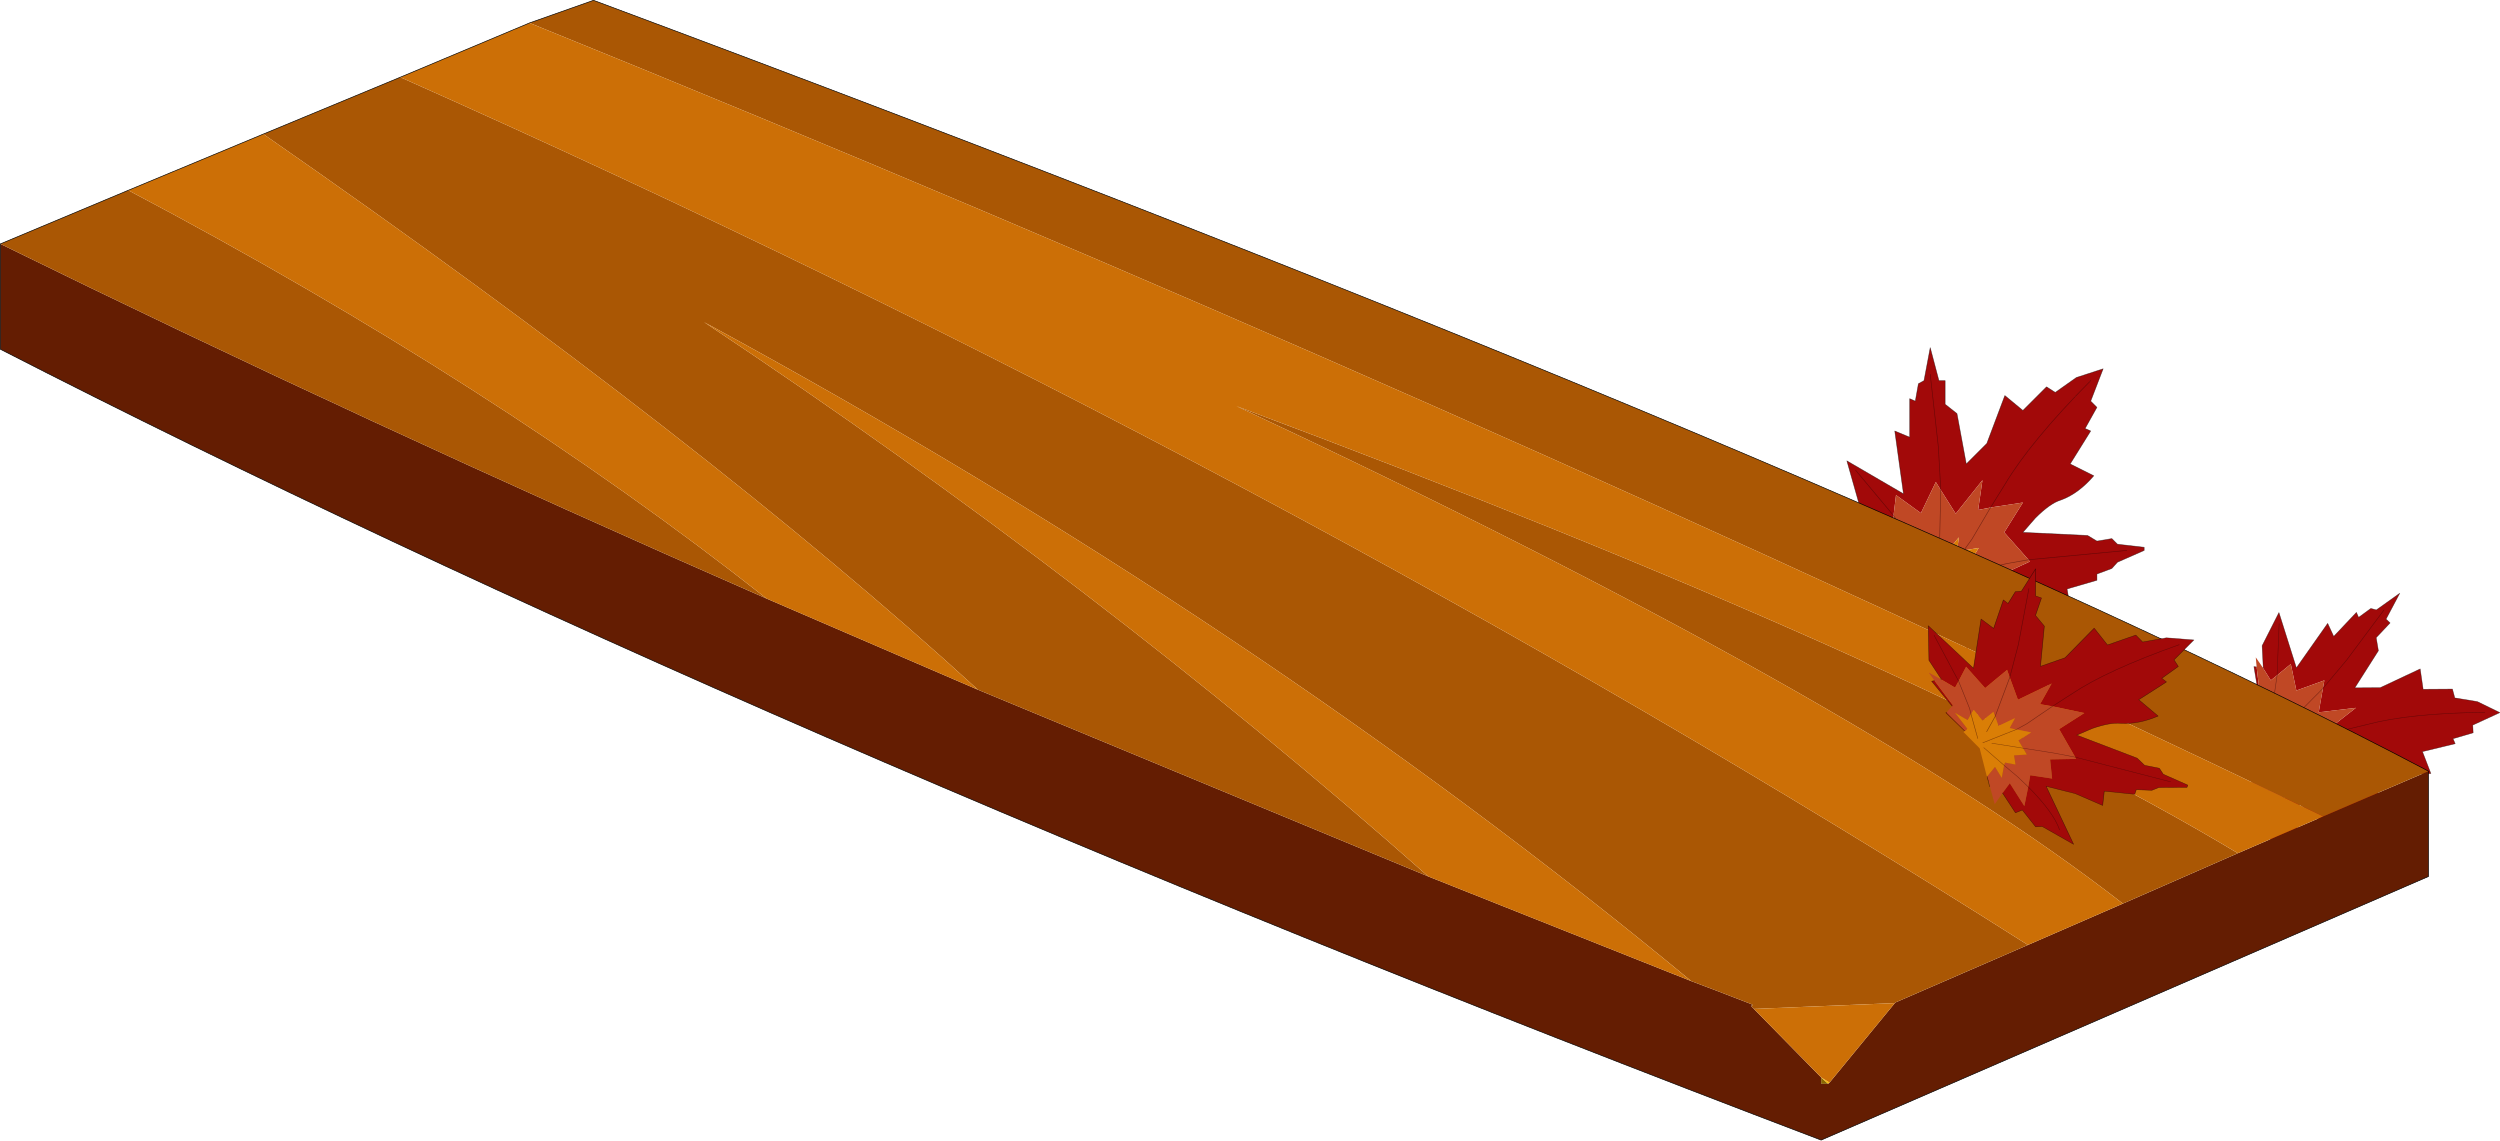 <svg viewBox="0 0 93.248 42.545" xmlns="http://www.w3.org/2000/svg" xmlns:xlink="http://www.w3.org/1999/xlink"><g transform="translate(-37.213 -34.933)"><use transform="translate(106.1 47.9) scale(.464)" width="23.9" height="25.6" xlink:href="#a"/><use transform="matrix(.302 .285 -.273 .289 124.7 55.15)" width="23.9" height="25.6" xlink:href="#a"/><use transform="translate(37.226 34.945) scale(.482)" width="187.9" height="88.2" xlink:href="#b"/><use transform="matrix(.439 .149 -.117 .343 110.2 55.15)" width="23.9" height="25.6" xlink:href="#a"/></g><defs><g id="c"><path d="M2.35 13.9h.05L.95 12.45 0 9.1l4.55 2.65-.7-5.05 1.2.5V4.1l.45.2.25-1.4.45-.25L6.7 0l.7 2.65h.5v1.9l.95.75.75 4.05 1.65-1.65 1.45-3.85 1.45 1.2 1.9-1.9.7.45 1.7-1.2 2.15-.7-1 2.6.5.5-.95 1.7.45.2-1.65 2.65 1.9.95q-1.25 1.45-2.65 1.95-.85.25-2.05 1.45l-1 1.15 5.2.25.75.45 1.2-.2.45.45 2.15.25v.25l-2.15.95-.45.5-1.2.45v.5l-2.4.7.25 1.45-2.4-.25-2.4.25 3.6 4.75-2.85-.7-.5.25-1.45-1.2-.45.5-1.5-1.5.3-1.2L12 23.5l-.2-2-.15-1.2 1.75-.4-.65-1.8 1.95-.9-.1-.15-1.95-2.2 1.5-2.4-2.6.4-1 .2.35-2.4-2.15 2.7-1.2-1.9-.2-3.5-.65-5.8.65 5.8.2 3.5-.4-.65-1.2 2.5-2-1.45-.2 1.65-.1.75-1.3-.35m6.25 8.35-.2-.4.25.4H8.6m-3.1-4.1L3.6 17l.05-.05 1.9 1.2H5.5m-1.6-2L1.7 14.4l.2-.15 2.05 1.8-.05.1M.7 9.85l3.05 3.65L.7 9.85m18.9-7.2q-4.85 4.9-6.9 8.35l-1.15 1.85L12.7 11q2.05-3.45 6.9-8.35m-4.3 22q-.9-1.5-3.5-3.15 2.6 1.65 3.5 3.15m7.2-8.35-7.9.75 7.9-.75" fill="#a20909" fill-rule="evenodd"/><path d="m10 22.95-.3 1.35-.85-1.6-.2-.45-.25-.4.35-1.2.8.85-.15-1.3v-.3l.85-.15-.35-.85.95-.5-.45-.5-.55-.6.75-1.2-1.2.2.65-.9 1.5-2.55-1.5 2.55-.65.9-.55.1.15-1.15-1.05 1.3-.75-1.2-.6 1.2-.95-.75-.1.5-.25-.5-1.55-2.3 1.55 2.3.25.5-.1.7-1.15-.3 1.35 1.15-.1.3-1.9-1.2.25-.8.05-.1-2.05-1.8-.65-.6 1.1.25 1.3.35.1-.75.2-1.65 2 1.45 1.2-2.5.4.65 1.2 1.9 2.15-2.7-.35 2.4 1-.2 2.6-.4-1.5 2.4 1.95 2.2-1.7.3-2.5.55 2.5-.55 1.7-.3.1.15-1.95.9.65 1.8-1.75.4.15 1.2-1.1-.65-1.3-.65 1.3.65 1.1.65.2 2-1.7-1.75-.3 1.2m-2.45-11.5-.1 4.3.1-4.3" fill="#c04825" fill-rule="evenodd"/><path d="M8.4 21.85v.05l-1.3-2.55-1.65-1.05.05-.15h.05l.1-.3L4.3 16.7l1.15.3.1-.7.1-.5.95.75.6-1.2.75 1.2L9 15.25l-.15 1.15.55-.1 1.2-.2-.75 1.2.55.6.45.5-.95.5.35.85-.85.15v.3l-2-1.05 2 1.05.15 1.3-.8-.85-.35 1.2M5.55 16.3l1.15 2.15-1.15-2.15m1.65 2.4 2.2-2.4-2.2 2.4m.7-.25 2.5-.55-2.5.55m-.7-.95.25-1.75-.25 1.75" fill="#da7e06" fill-rule="evenodd"/><path d="M2.35 13.9h.05L.95 12.45 0 9.1l4.55 2.65-.7-5.05 1.2.5V4.1l.45.2.25-1.4.45-.25L6.7 0l.7 2.65h.5v1.9l.95.75.75 4.05 1.65-1.65 1.45-3.85 1.45 1.2 1.9-1.9.7.45 1.7-1.2 2.15-.7-1 2.6.5.5-.95 1.7.45.2-1.65 2.65 1.9.95q-1.25 1.45-2.65 1.95-.85.25-2.05 1.45l-1 1.15 5.2.25.75.45 1.2-.2.45.45 2.15.25v.25l-2.15.95-.45.5-1.2.45v.5l-2.4.7.25 1.45-2.4-.25-2.4.25 3.6 4.75-2.85-.7-.5.25-1.45-1.2-.45.5-1.5-1.5m-1.15-.25v.05l-.45-.9m-2.9-3.7L3.6 17l.05-.05m.25-.8L1.7 14.4l.2-.15" fill="none" stroke="#000" stroke-linecap="round" stroke-linejoin="round" stroke-opacity=".502" stroke-width=".05"/><path d="M3.75 13.5.7 9.85m6-7.7.65 5.8.2 3.5m4 1.4L12.7 11q2.05-3.45 6.9-8.35m-8.05 10.2-1.5 2.55-.65.9-2.2 2.4m3.2-.8 2.5-.55 1.7-.3 7.9-.75M3.75 13.5l1.55 2.3.25.5m1.9-.55.1-4.3m-.85 7L5.55 16.3m1.85 2.85 2 1.05 1.3.65 1.1.65q2.6 1.65 3.5 3.15m-4.9-6.75-2.5.55m-.45-2.7L7.2 17.5" fill="none" stroke="#330202" stroke-linecap="round" stroke-linejoin="round" stroke-opacity=".502" stroke-width=".05"/></g><g id="b"><path d="m81.05 48.65.05.05-.1.1.05-.15" fill="#9e7601" fill-rule="evenodd" transform="translate(54.5 29.05)"/><path d="M86.95 54.8h-.55v-.5l.55.5" fill="#8b6801" fill-rule="evenodd" transform="translate(54.5 29.05)"/><path d="m87.05 54.7-.1.1-.55-.5.65.4" fill="#febe01" fill-rule="evenodd" transform="translate(54.5 29.05)"/><path d="m81 48.8.05-.15-.05.15" fill="#b18b34" fill-rule="evenodd" transform="translate(54.5 29.05)"/><path d="m125.25 34.1 8.15-3.5v8.15l-47 20.4Q3.05 27.45-54.5-2.05v-8.15Q-26.8 3.4 4.8 17.25l16.35 7.05L56 38.75l20.35 8.1 1.85.7 2.85 1.1-.05.15.2.2 5.2 5.3v.5h.55l.1-.1 5.05-6.15.05-.05 10.25-4.45 7.35-3.2 8.9-3.9 6.6-2.85" fill="#641d02" fill-rule="evenodd" transform="translate(54.5 29.05)"/><path d="m133.4 30.6-8.15 3.5Q57.35 1.45-13.55-27.3l4.95-1.75q98.45 36.7 142 59.65m-14.75 6.35-8.9 3.9q-20.55-16-68.6-38.5 52.5 19.6 77.5 34.6m-16.25 7.1L92.15 48.5l-.05.05-10.9.45-.2-.2.1-.1-.05-.05-2.85-1.1-1.85-.7q-33.65-27.8-76.4-51Q30.55 16.2 56 38.75L21.15 24.3Q.2 5.15-34.15-18.7l10.6-4.4Q44 6.95 102.4 44.05M4.8 17.25Q-26.8 3.4-54.5-10.2l9.9-4.15Q-16.3.6 4.8 17.25" fill="#aa5704" fill-rule="evenodd" transform="translate(54.5 29.05)"/><path d="m125.25 34.1-6.6 2.85q-25-15-77.5-34.6 48.05 22.5 68.6 38.5l-7.35 3.2Q44 6.95-23.55-23.1l10-4.2q70.9 28.75 138.8 61.4M92.1 48.55l-5.05 6.15-.65-.4-5.2-5.3 10.9-.45m-15.75-1.7L56 38.75Q30.55 16.2-.05-4.15q42.75 23.2 76.4 51M21.15 24.3 4.8 17.25Q-16.3.6-44.6-14.35l10.45-4.35Q.2 5.15 21.15 24.3" fill="#cc6f06" fill-rule="evenodd" transform="translate(54.5 29.05)"/><path d="M0 18.85V27q57.55 29.5 140.9 61.2l47-20.4v-8.15Q144.35 36.7 45.9 0l-4.95 1.75M0 18.85l9.9-4.15 10.45-4.35 10.6-4.4 10-4.2" fill="none" stroke="#000" stroke-linecap="round" stroke-linejoin="round" stroke-width=".05"/></g><use width="23.9" height="25.6" xlink:href="#c" id="a"/></defs></svg>